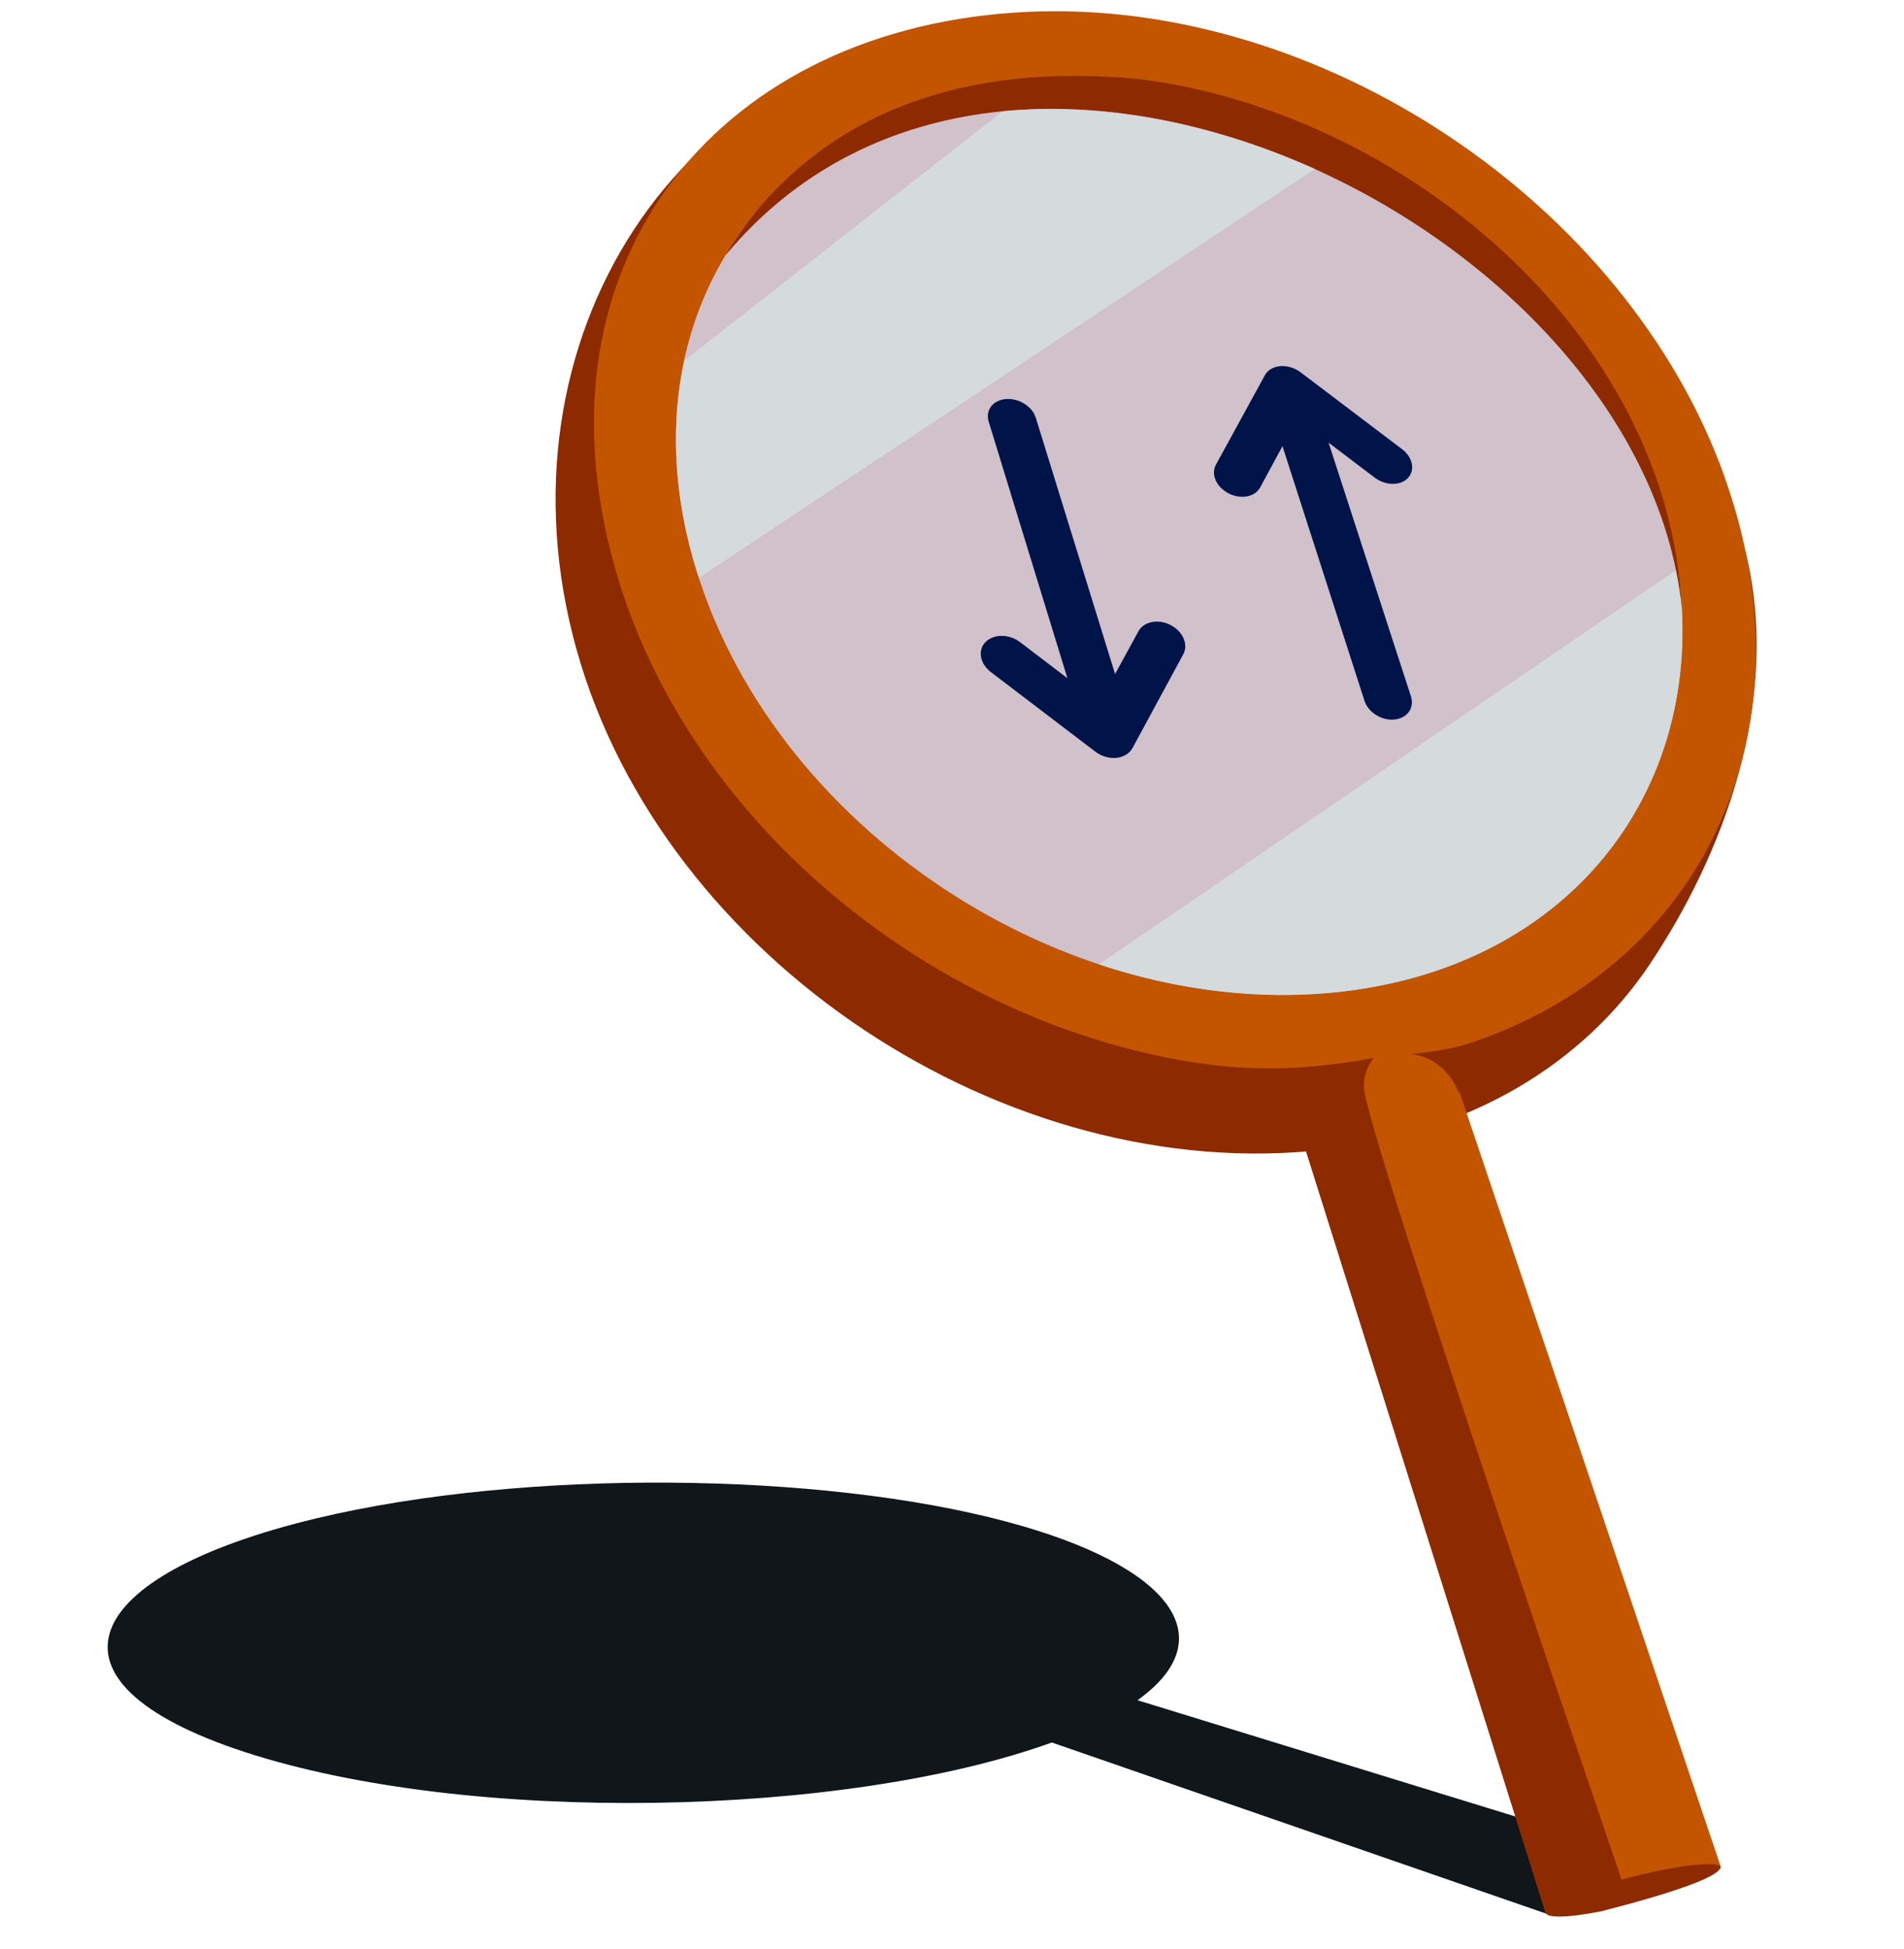 <svg width="128" height="131" viewBox="0 0 128 131" fill="none" xmlns="http://www.w3.org/2000/svg">
<path d="M112.481 125.378L76.472 114.297C82.331 110.102 78.733 105.262 67.736 102.311C55.152 98.929 35.232 98.731 21.265 102.072C5.367 105.878 1.926 113.025 16.434 117.772C31.5 122.699 56.744 122.182 70.712 117.139L104.215 128.737L108.29 128.042C109.041 127.135 109.452 128.12 110.627 127.411C112.8 125.924 113.94 124.948 113.579 124.768H112.481V125.378Z" fill="#101619"/>
<path d="M117.37 37.177C119.762 47.179 115.822 57.478 110.902 64.832C106.475 71.44 99.007 76.096 89.229 77.264C67.663 79.838 44.579 64.478 38.76 43.667C32.941 22.855 45.722 3.045 66.202 2.1C85.876 1.193 110.77 18.747 117.37 37.177Z" fill="#8D2A00"/>
<path d="M115.929 32.038C122.791 51.196 112.438 69.21 91.784 71.678C70.217 74.251 47.134 58.891 41.315 38.08C35.495 17.269 48.607 1.741 69.094 0.796C88.768 -0.111 109.335 13.614 115.935 32.038H115.929Z" fill="#C35500"/>
<path d="M111.326 32.409C117.214 49.074 108.086 64.614 90.178 66.659C71.584 68.779 51.716 55.557 46.615 37.655C41.694 20.387 52.715 6.078 70.497 5.177C87.668 4.313 105.638 16.303 111.332 32.409H111.326Z" fill="#D0C1CB"/>
<path d="M115.68 125.483L103.916 128.604L85.228 69.148L96.249 67.867L115.68 125.483Z" fill="#C35500"/>
<path d="M46 24.233L70.32 5.188C57.545 5.902 48.298 13.548 46 24.233Z" fill="#D0C1CB"/>
<path d="M90.18 66.666C105.977 64.863 114.937 52.562 112.789 38.246L73.877 64.826C79.153 66.579 84.723 67.287 90.18 66.666Z" fill="#D5DADD"/>
<path d="M92.157 10.561L92.144 10.555L92.157 10.561Z" fill="#D0C1CB"/>
<path d="M70.494 5.176C71 5.151 71.499 5.139 72.005 5.133C71.499 5.133 71 5.151 70.494 5.176Z" fill="#D0C1CB"/>
<path d="M86.834 8.035C86.99 8.097 87.146 8.159 87.296 8.222C87.14 8.159 86.99 8.097 86.834 8.035Z" fill="#D0C1CB"/>
<path d="M88.25 8.621C88.356 8.671 88.462 8.721 88.568 8.764C88.462 8.714 88.356 8.665 88.25 8.621Z" fill="#D0C1CB"/>
<path d="M85.394 7.488C85.569 7.55 85.75 7.613 85.925 7.681C85.75 7.613 85.576 7.55 85.394 7.488Z" fill="#D0C1CB"/>
<path d="M75.684 5.301C75.971 5.325 76.258 5.356 76.552 5.393C76.264 5.363 75.977 5.332 75.684 5.301Z" fill="#D0C1CB"/>
<path d="M74.127 5.188C74.427 5.206 74.733 5.218 75.032 5.243C74.733 5.218 74.427 5.2 74.127 5.188Z" fill="#D0C1CB"/>
<path d="M77.211 5.477C77.492 5.514 77.779 5.557 78.06 5.6C77.779 5.557 77.498 5.514 77.211 5.477Z" fill="#D0C1CB"/>
<path d="M72.512 5.145C72.849 5.145 73.18 5.151 73.517 5.163C73.18 5.151 72.843 5.145 72.512 5.145Z" fill="#D0C1CB"/>
<path d="M113.063 40.834C112.139 22.323 94.275 7.516 76.543 5.31C70.374 4.744 59.528 4.744 51.655 13.266C50.768 14.223 49.938 15.342 49.163 16.523C49.032 16.722 48.957 16.859 48.839 17.052C48.82 17.076 48.814 17.108 48.795 17.139C58.13 5.944 73.052 5.229 86.239 10.45C99.888 15.852 111.677 27.619 113.063 40.846V40.834Z" fill="#8D2A00"/>
<path d="M67.399 7.482L46.001 24.241C45.12 28.343 45.258 32.887 46.619 37.661C46.731 38.059 46.856 38.451 46.987 38.842L88.39 11.361C81.61 8.334 74.267 6.83 67.399 7.482Z" fill="#D5DADD"/>
<path d="M80.744 71.502L87.157 75.288C87.157 75.288 85.82 71.987 90.216 71.533V71.465C88.455 71.732 84.909 72.086 80.744 71.496V71.502Z" fill="#8D2A00"/>
<path d="M94.873 70.875C95.766 70.912 97.327 71.571 98.07 73.467L99.131 70.023C99.131 70.023 98.151 70.496 94.873 70.869V70.875Z" fill="#8D2A00"/>
<path d="M103.915 128.607L86.394 72.931L87.575 71.75C87.575 71.75 89.816 71.619 92.364 71.109C92.364 71.109 91.483 72.098 91.739 73.465C92.763 78.836 109.422 127.563 109.422 127.563L103.909 128.607H103.915Z" fill="#8D2A00"/>
<path d="M115.677 125.483C115.677 126.129 112.642 127.205 107.678 128.479C105.224 128.97 104.019 128.908 103.913 128.603C103.838 128.386 105.181 127.547 107.616 126.763C111.262 125.626 115.264 124.986 115.677 125.483Z" fill="#8D2A00"/>
<path d="M94.254 30.193L87.439 25.031C87.046 24.733 86.541 24.578 86.074 24.615C85.606 24.652 85.226 24.876 85.039 25.217L81.741 31.243C81.392 31.883 81.772 32.746 82.595 33.169C83.418 33.591 84.366 33.411 84.715 32.771L86.217 29.994L91.729 47.108C91.978 47.891 92.882 48.456 93.749 48.369C94.615 48.282 95.102 47.586 94.852 46.81L89.316 29.758L92.415 32.106C92.832 32.423 93.337 32.56 93.786 32.523C94.123 32.491 94.428 32.367 94.647 32.137C95.151 31.609 94.977 30.74 94.254 30.193Z" fill="#00144A"/>
<path d="M78.691 42.014C77.856 41.591 76.895 41.778 76.534 42.436L74.963 45.312L69.632 28.081C69.395 27.317 68.497 26.758 67.625 26.826C66.752 26.894 66.234 27.571 66.465 28.342L71.758 45.592L68.585 43.175C67.843 42.61 66.808 42.604 66.259 43.157C65.71 43.71 65.873 44.617 66.615 45.182L73.635 50.53C74.046 50.841 74.564 50.996 75.05 50.946C75.536 50.897 75.935 50.654 76.135 50.288L79.551 43.977C79.907 43.318 79.52 42.436 78.685 42.014H78.691Z" fill="#00144A"/>
</svg>
